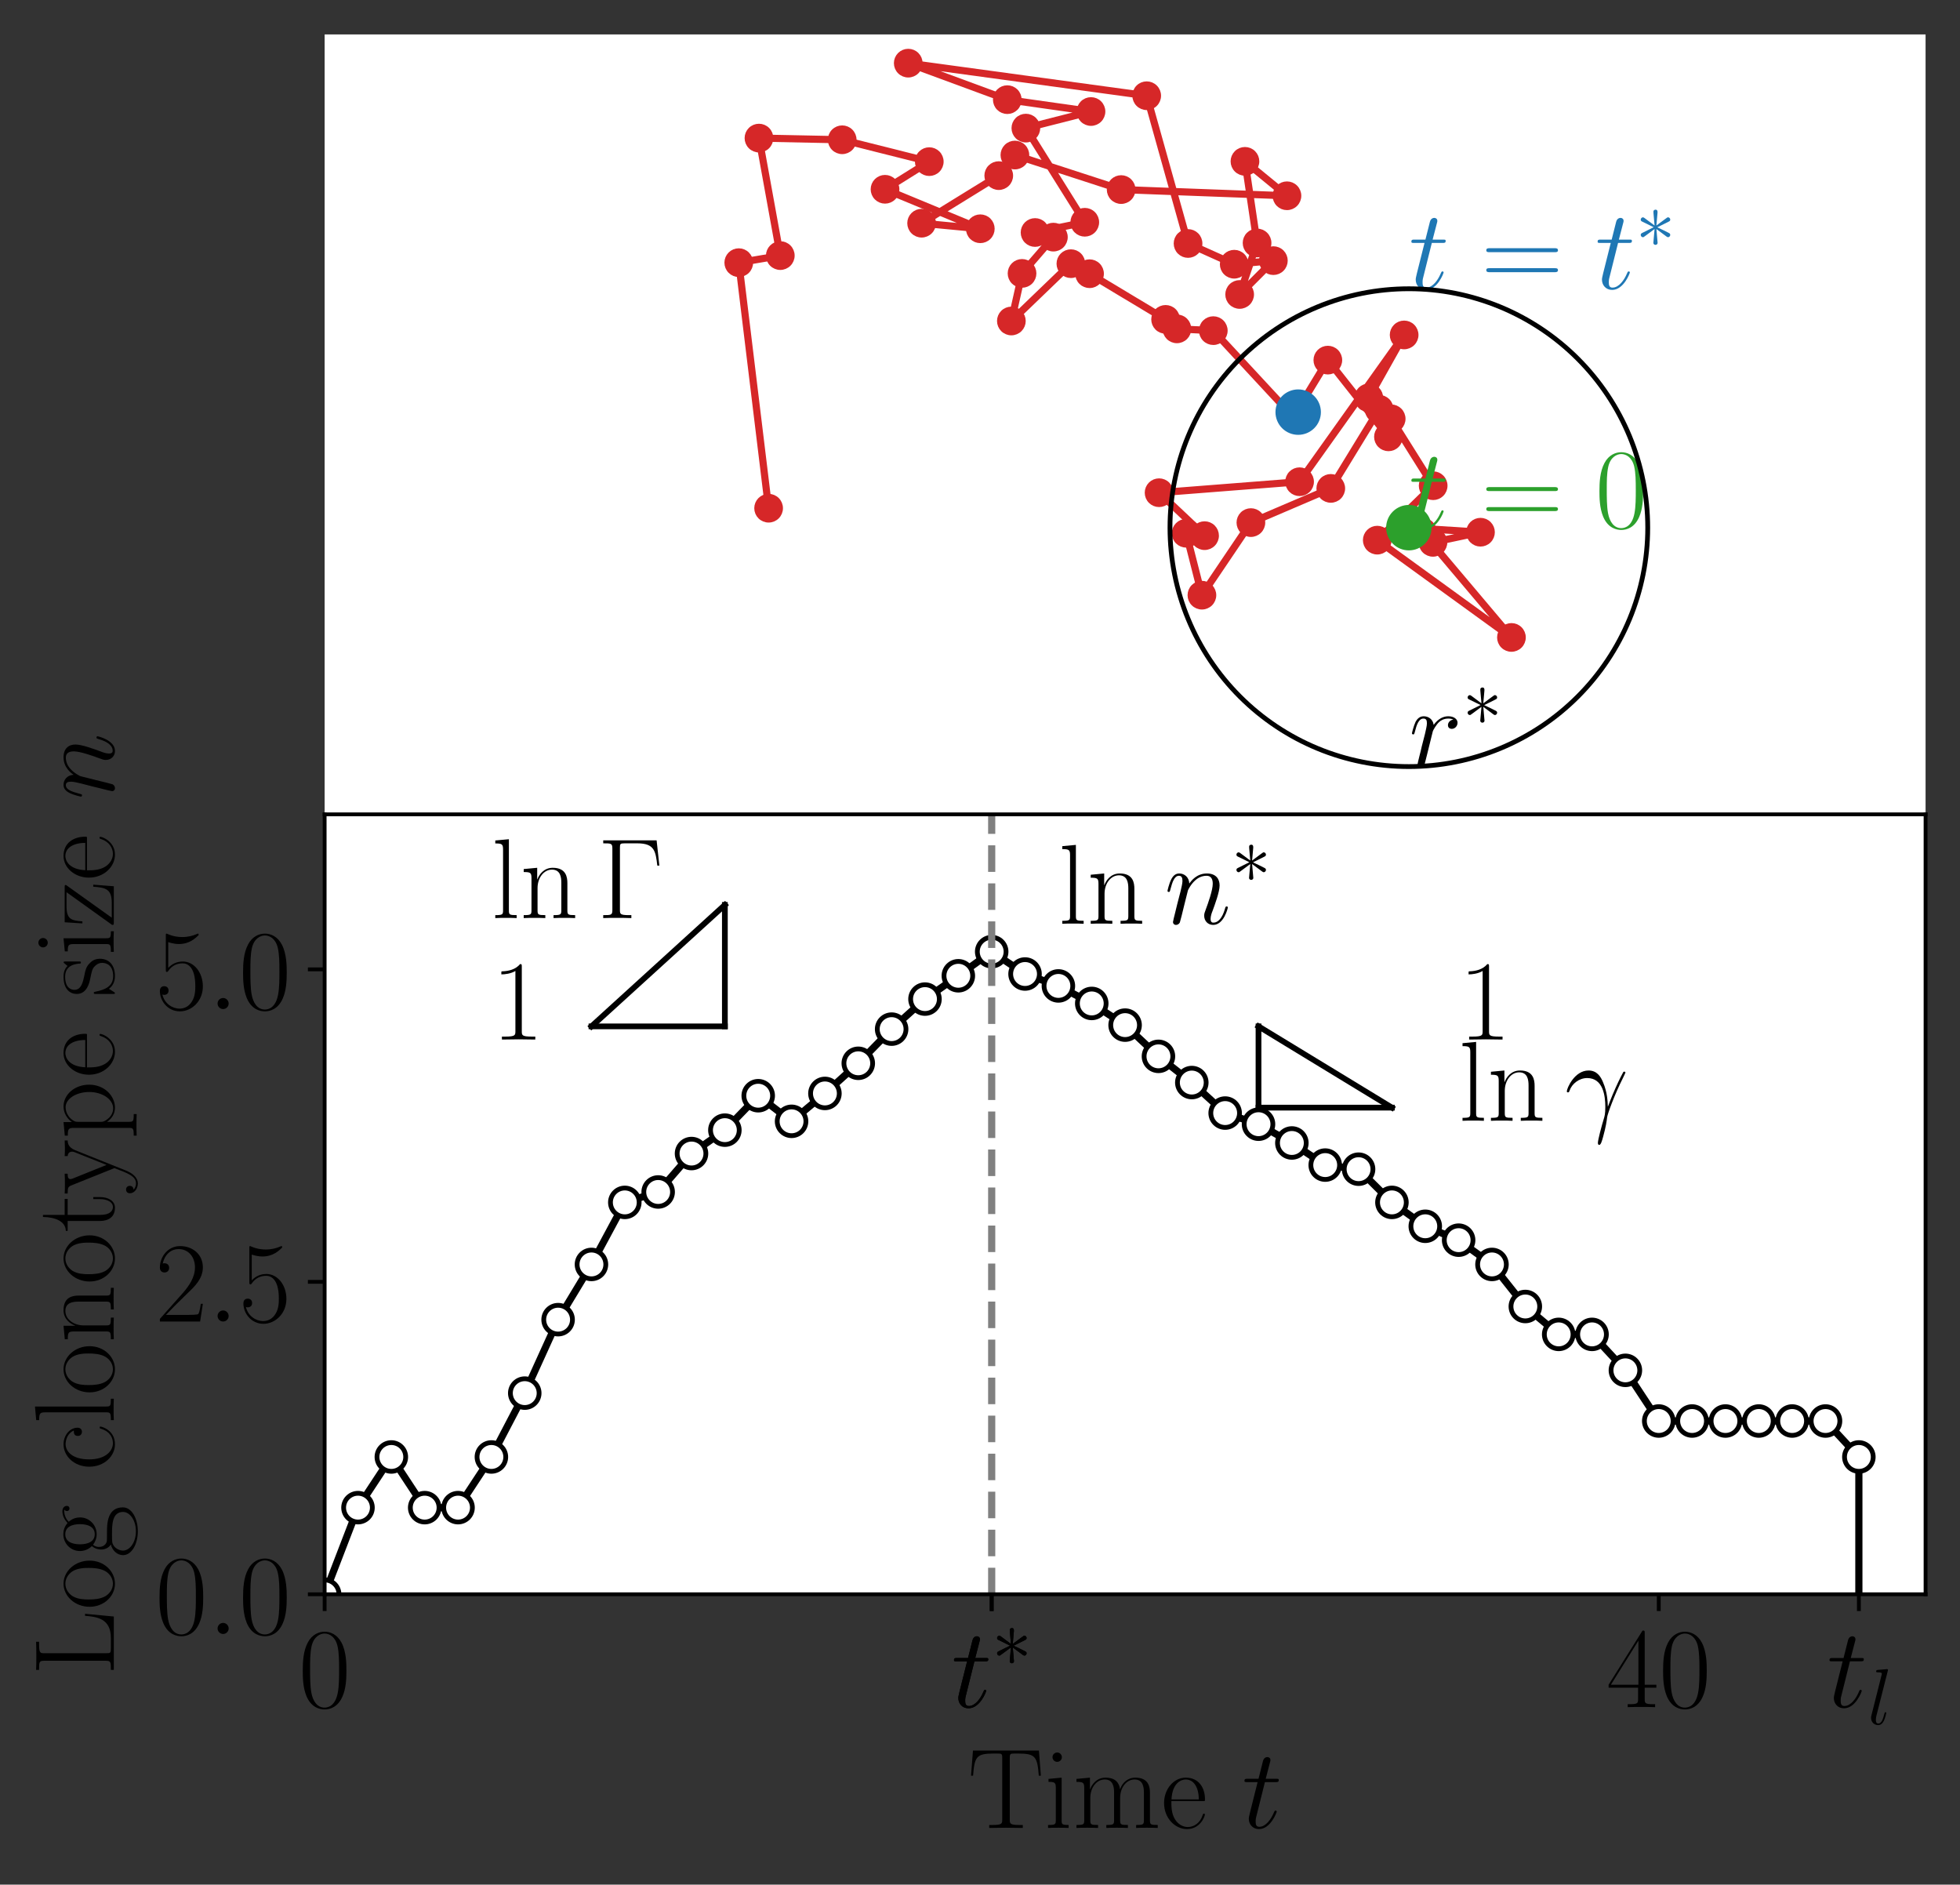 <?xml version="1.0" encoding="utf-8" standalone="no"?>
<!DOCTYPE svg PUBLIC "-//W3C//DTD SVG 1.1//EN"
  "http://www.w3.org/Graphics/SVG/1.1/DTD/svg11.dtd">
<!-- Created with matplotlib (https://matplotlib.org/) -->
<svg height="394.07pt" version="1.1" viewBox="0 0 409.89 394.07" width="409.89pt" xmlns="http://www.w3.org/2000/svg" xmlns:xlink="http://www.w3.org/1999/xlink">
 <rect x="0" y="0" width="409.89" height="394.07" fill="#333333" stroke="none"/>
 <defs>
  <style type="text/css">*{stroke-linecap:butt;stroke-linejoin:round;}</style>
 </defs>
 <g id="figure_1">
  <g id="patch_1">
   <path d="M 0 394.07 
L 409.89 394.07 
L 409.89 0 
L 0 0 
z
" style="fill:none;"/>
  </g>
  <g id="axes_1">
   <g id="patch_2">
    <path d="M 67.89 170.28 
L 402.69 170.28 
L 402.69 7.2 
L 67.89 7.2 
z
" style="fill:#ffffff;"/>
   </g>
   <g id="matplotlib.axis_1"/>
   <g id="matplotlib.axis_2"/>
   <g id="line2d_1">
    <path clip-path="url(#p99fae2a474)" d="M 294.631 110.334 
L 309.611 111.285 
L 299.67 113.402 
L 297.493 111.269 
L 316.083 133.286 
L 288.023 112.943 
L 299.713 101.561 
L 290.933 87.569 
L 288.414 85.581 
L 278.301 102.121 
L 261.596 109.273 
L 251.353 124.45 
L 248.059 111.504 
L 251.91 112.004 
L 242.396 103.025 
L 271.777 100.729 
L 293.643 70.033 
L 286.258 83.19 
L 290.364 91.342 
L 277.688 75.3 
L 270.473 87.19 
L 253.733 69.135 
L 246.128 68.763 
L 243.759 66.782 
L 227.853 57.232 
L 223.952 55.134 
L 211.505 67.117 
L 213.737 57.166 
L 220.291 49.581 
L 216.459 48.616 
L 226.857 46.473 
L 214.537 26.787 
L 228.156 23.319 
L 210.654 20.837 
L 189.939 13.204 
L 239.807 20.015 
L 248.453 50.912 
L 258.108 55.247 
L 266.297 54.498 
L 259.244 61.57 
L 262.887 50.801 
L 260.355 33.738 
L 269.136 40.935 
L 234.464 39.638 
L 212.242 32.418 
L 208.864 36.72 
L 192.736 46.667 
L 205.009 47.834 
L 185.083 39.578 
L 194.336 33.798 
L 176.126 29.224 
L 158.72 28.875 
L 163.182 53.443 
L 154.497 54.922 
L 160.738 106.264 
" style="fill:none;stroke:#d62728;stroke-linecap:square;stroke-width:1.5;"/>
    <defs>
     <path d="M 0 2.5 
C 0.663 2.5 1.299 2.237 1.768 1.768 
C 2.237 1.299 2.5 0.663 2.5 0 
C 2.5 -0.663 2.237 -1.299 1.768 -1.768 
C 1.299 -2.237 0.663 -2.5 0 -2.5 
C -0.663 -2.5 -1.299 -2.237 -1.768 -1.768 
C -2.237 -1.299 -2.5 -0.663 -2.5 0 
C -2.5 0.663 -2.237 1.299 -1.768 1.768 
C -1.299 2.237 -0.663 2.5 0 2.5 
z
" id="m92f3bf4374" style="stroke:#d62728;"/>
    </defs>
    <g clip-path="url(#p99fae2a474)">
     <use style="fill:#d62728;stroke:#d62728;" x="294.631" xlink:href="#m92f3bf4374" y="110.334"/>
     <use style="fill:#d62728;stroke:#d62728;" x="309.611" xlink:href="#m92f3bf4374" y="111.285"/>
     <use style="fill:#d62728;stroke:#d62728;" x="299.67" xlink:href="#m92f3bf4374" y="113.402"/>
     <use style="fill:#d62728;stroke:#d62728;" x="297.493" xlink:href="#m92f3bf4374" y="111.269"/>
     <use style="fill:#d62728;stroke:#d62728;" x="316.083" xlink:href="#m92f3bf4374" y="133.286"/>
     <use style="fill:#d62728;stroke:#d62728;" x="288.023" xlink:href="#m92f3bf4374" y="112.943"/>
     <use style="fill:#d62728;stroke:#d62728;" x="299.713" xlink:href="#m92f3bf4374" y="101.561"/>
     <use style="fill:#d62728;stroke:#d62728;" x="290.933" xlink:href="#m92f3bf4374" y="87.569"/>
     <use style="fill:#d62728;stroke:#d62728;" x="288.414" xlink:href="#m92f3bf4374" y="85.581"/>
     <use style="fill:#d62728;stroke:#d62728;" x="278.301" xlink:href="#m92f3bf4374" y="102.121"/>
     <use style="fill:#d62728;stroke:#d62728;" x="261.596" xlink:href="#m92f3bf4374" y="109.273"/>
     <use style="fill:#d62728;stroke:#d62728;" x="251.353" xlink:href="#m92f3bf4374" y="124.45"/>
     <use style="fill:#d62728;stroke:#d62728;" x="248.059" xlink:href="#m92f3bf4374" y="111.504"/>
     <use style="fill:#d62728;stroke:#d62728;" x="251.91" xlink:href="#m92f3bf4374" y="112.004"/>
     <use style="fill:#d62728;stroke:#d62728;" x="242.396" xlink:href="#m92f3bf4374" y="103.025"/>
     <use style="fill:#d62728;stroke:#d62728;" x="271.777" xlink:href="#m92f3bf4374" y="100.729"/>
     <use style="fill:#d62728;stroke:#d62728;" x="293.643" xlink:href="#m92f3bf4374" y="70.033"/>
     <use style="fill:#d62728;stroke:#d62728;" x="286.258" xlink:href="#m92f3bf4374" y="83.19"/>
     <use style="fill:#d62728;stroke:#d62728;" x="290.364" xlink:href="#m92f3bf4374" y="91.342"/>
     <use style="fill:#d62728;stroke:#d62728;" x="277.688" xlink:href="#m92f3bf4374" y="75.3"/>
     <use style="fill:#d62728;stroke:#d62728;" x="270.473" xlink:href="#m92f3bf4374" y="87.19"/>
     <use style="fill:#d62728;stroke:#d62728;" x="253.733" xlink:href="#m92f3bf4374" y="69.135"/>
     <use style="fill:#d62728;stroke:#d62728;" x="246.128" xlink:href="#m92f3bf4374" y="68.763"/>
     <use style="fill:#d62728;stroke:#d62728;" x="243.759" xlink:href="#m92f3bf4374" y="66.782"/>
     <use style="fill:#d62728;stroke:#d62728;" x="227.853" xlink:href="#m92f3bf4374" y="57.232"/>
     <use style="fill:#d62728;stroke:#d62728;" x="223.952" xlink:href="#m92f3bf4374" y="55.134"/>
     <use style="fill:#d62728;stroke:#d62728;" x="211.505" xlink:href="#m92f3bf4374" y="67.117"/>
     <use style="fill:#d62728;stroke:#d62728;" x="213.737" xlink:href="#m92f3bf4374" y="57.166"/>
     <use style="fill:#d62728;stroke:#d62728;" x="220.291" xlink:href="#m92f3bf4374" y="49.581"/>
     <use style="fill:#d62728;stroke:#d62728;" x="216.459" xlink:href="#m92f3bf4374" y="48.616"/>
     <use style="fill:#d62728;stroke:#d62728;" x="226.857" xlink:href="#m92f3bf4374" y="46.473"/>
     <use style="fill:#d62728;stroke:#d62728;" x="214.537" xlink:href="#m92f3bf4374" y="26.787"/>
     <use style="fill:#d62728;stroke:#d62728;" x="228.156" xlink:href="#m92f3bf4374" y="23.319"/>
     <use style="fill:#d62728;stroke:#d62728;" x="210.654" xlink:href="#m92f3bf4374" y="20.837"/>
     <use style="fill:#d62728;stroke:#d62728;" x="189.939" xlink:href="#m92f3bf4374" y="13.204"/>
     <use style="fill:#d62728;stroke:#d62728;" x="239.807" xlink:href="#m92f3bf4374" y="20.015"/>
     <use style="fill:#d62728;stroke:#d62728;" x="248.453" xlink:href="#m92f3bf4374" y="50.912"/>
     <use style="fill:#d62728;stroke:#d62728;" x="258.108" xlink:href="#m92f3bf4374" y="55.247"/>
     <use style="fill:#d62728;stroke:#d62728;" x="266.297" xlink:href="#m92f3bf4374" y="54.498"/>
     <use style="fill:#d62728;stroke:#d62728;" x="259.244" xlink:href="#m92f3bf4374" y="61.57"/>
     <use style="fill:#d62728;stroke:#d62728;" x="262.887" xlink:href="#m92f3bf4374" y="50.801"/>
     <use style="fill:#d62728;stroke:#d62728;" x="260.355" xlink:href="#m92f3bf4374" y="33.738"/>
     <use style="fill:#d62728;stroke:#d62728;" x="269.136" xlink:href="#m92f3bf4374" y="40.935"/>
     <use style="fill:#d62728;stroke:#d62728;" x="234.464" xlink:href="#m92f3bf4374" y="39.638"/>
     <use style="fill:#d62728;stroke:#d62728;" x="212.242" xlink:href="#m92f3bf4374" y="32.418"/>
     <use style="fill:#d62728;stroke:#d62728;" x="208.864" xlink:href="#m92f3bf4374" y="36.72"/>
     <use style="fill:#d62728;stroke:#d62728;" x="192.736" xlink:href="#m92f3bf4374" y="46.667"/>
     <use style="fill:#d62728;stroke:#d62728;" x="205.009" xlink:href="#m92f3bf4374" y="47.834"/>
     <use style="fill:#d62728;stroke:#d62728;" x="185.083" xlink:href="#m92f3bf4374" y="39.578"/>
     <use style="fill:#d62728;stroke:#d62728;" x="194.336" xlink:href="#m92f3bf4374" y="33.798"/>
     <use style="fill:#d62728;stroke:#d62728;" x="176.126" xlink:href="#m92f3bf4374" y="29.224"/>
     <use style="fill:#d62728;stroke:#d62728;" x="158.72" xlink:href="#m92f3bf4374" y="28.875"/>
     <use style="fill:#d62728;stroke:#d62728;" x="163.182" xlink:href="#m92f3bf4374" y="53.443"/>
     <use style="fill:#d62728;stroke:#d62728;" x="154.497" xlink:href="#m92f3bf4374" y="54.922"/>
     <use style="fill:#d62728;stroke:#d62728;" x="160.738" xlink:href="#m92f3bf4374" y="106.264"/>
    </g>
   </g>
   <g id="line2d_2">
    <path clip-path="url(#p99fae2a474)" d="M 294.631 110.334 
" style="fill:none;stroke:#2ca02c;stroke-linecap:square;stroke-width:1.5;"/>
    <defs>
     <path d="M 0 4.25 
C 1.127 4.25 2.208 3.802 3.005 3.005 
C 3.802 2.208 4.25 1.127 4.25 0 
C 4.25 -1.127 3.802 -2.208 3.005 -3.005 
C 2.208 -3.802 1.127 -4.25 0 -4.25 
C -1.127 -4.25 -2.208 -3.802 -3.005 -3.005 
C -3.802 -2.208 -4.25 -1.127 -4.25 0 
C -4.25 1.127 -3.802 2.208 -3.005 3.005 
C -2.208 3.802 -1.127 4.25 0 4.25 
z
" id="m6a0e4f8e57" style="stroke:#2ca02c;"/>
    </defs>
    <g clip-path="url(#p99fae2a474)">
     <use style="fill:#2ca02c;stroke:#2ca02c;" x="294.631" xlink:href="#m6a0e4f8e57" y="110.334"/>
    </g>
   </g>
   <g id="line2d_3">
    <path clip-path="url(#p99fae2a474)" d="M 271.487 86.175 
" style="fill:none;stroke:#1f77b4;stroke-linecap:square;stroke-width:1.5;"/>
    <defs>
     <path d="M 0 4.25 
C 1.127 4.25 2.208 3.802 3.005 3.005 
C 3.802 2.208 4.25 1.127 4.25 0 
C 4.25 -1.127 3.802 -2.208 3.005 -3.005 
C 2.208 -3.802 1.127 -4.25 0 -4.25 
C -1.127 -4.25 -2.208 -3.802 -3.005 -3.005 
C -3.802 -2.208 -4.25 -1.127 -4.25 0 
C -4.25 1.127 -3.802 2.208 -3.005 3.005 
C -2.208 3.802 -1.127 4.25 0 4.25 
z
" id="mfb265abb0f" style="stroke:#1f77b4;"/>
    </defs>
    <g clip-path="url(#p99fae2a474)">
     <use style="fill:#1f77b4;stroke:#1f77b4;" x="271.487" xlink:href="#mfb265abb0f" y="86.175"/>
    </g>
   </g>
   <g id="text_1">
    <!-- $t = 0$ -->
    <g style="fill:#2ca02c;" transform="translate(294.631 110.334)scale(0.24 -0.24)">
     <defs>
      <path d="M 20.094 40.094 
L 29.297 40.094 
C 31.203 40.094 32.203 40.094 32.203 41.891 
C 32.203 43 31.594 43 29.594 43 
L 20.797 43 
L 24.5 57.25 
C 24.906 58.625 24.906 58.812 24.906 59.5 
C 24.906 61.094 23.594 62 22.297 62 
C 21.5 62 19.203 61.688 18.406 58.531 
L 14.5 43 
L 5.094 43 
C 3.094 43 2.203 43 2.203 41.094 
C 2.203 40.094 2.906 40.094 4.797 40.094 
L 13.703 40.094 
L 7.094 13.766 
C 6.297 10.266 6 9.266 6 7.969 
C 6 3.281 9.297 -1 14.906 -1 
C 25 -1 30.406 13.562 30.406 14.266 
C 30.406 14.859 30 15.156 29.406 15.156 
C 29.203 15.156 28.797 15.156 28.594 14.75 
C 28.5 14.656 28.406 14.562 27.703 12.969 
C 25.594 7.969 21 1 15.203 1 
C 12.203 1 12 3.484 12 5.688 
C 12 5.781 12 7.672 12.297 8.875 
z
" id="CMMI12-116"/>
      <path d="M 64.297 32 
C 65.797 32 67.297 32 67.297 33.688 
C 67.297 35.5 65.594 35.5 63.906 35.5 
L 8 35.5 
C 6.297 35.5 4.594 35.5 4.594 33.688 
C 4.594 32 6.094 32 7.594 32 
z
M 63.906 14.484 
C 65.594 14.484 67.297 14.484 67.297 16.297 
C 67.297 18 65.797 18 64.297 18 
L 7.594 18 
C 6.094 18 4.594 18 4.594 16.297 
C 4.594 14.484 6.297 14.484 8 14.484 
z
" id="CMR17-61"/>
      <path d="M 42 31.844 
C 42 37.969 41.906 48.422 37.703 56.453 
C 34 63.484 28.094 66 22.906 66 
C 18.094 66 12 63.781 8.203 56.562 
C 4.203 49.016 3.797 39.672 3.797 31.844 
C 3.797 26.109 3.906 17.375 7 9.734 
C 11.297 -0.609 19 -2 22.906 -2 
C 27.5 -2 34.5 -0.109 38.594 9.438 
C 41.594 16.375 42 24.5 42 31.844 
z
M 22.906 -0.406 
C 16.5 -0.406 12.703 5.125 11.297 12.75 
C 10.203 18.688 10.203 27.328 10.203 32.953 
C 10.203 40.688 10.203 47.109 11.5 53.234 
C 13.406 61.781 19 64.391 22.906 64.391 
C 27 64.391 32.297 61.672 34.203 53.438 
C 35.5 47.719 35.594 40.984 35.594 32.953 
C 35.594 26.422 35.594 18.375 34.406 12.453 
C 32.297 1.5 26.406 -0.406 22.906 -0.406 
z
" id="CMR17-48"/>
     </defs>
     <use transform="scale(0.996)" xlink:href="#CMMI12-116"/>
     <use transform="translate(62.9 0)scale(0.996)" xlink:href="#CMR17-61"/>
     <use transform="translate(162.289 0)scale(0.996)" xlink:href="#CMR17-48"/>
    </g>
   </g>
   <g id="text_2">
    <!-- $t = t^*$ -->
    <g style="fill:#1f77b4;" transform="translate(294.631 60.379)scale(0.24 -0.24)">
     <defs>
      <path d="M 27.5 43.156 
C 27.594 44.578 27.594 47 25 47 
C 23.406 47 22.094 45.688 22.406 44.375 
L 22.406 43.047 
L 23.797 27.188 
L 11 36.703 
C 10.094 37.219 9.906 37.422 9.203 37.422 
C 7.797 37.422 6.5 35.984 6.5 34.562 
C 6.5 32.922 7.5 32.516 8.5 32 
L 22.703 25.047 
L 8.906 18.188 
C 7.297 17.375 6.5 16.953 6.5 15.422 
C 6.5 13.891 7.797 12.562 9.203 12.562 
C 9.906 12.562 10.094 12.562 12.594 14.5 
L 23.797 22.797 
L 22.297 5.609 
C 22.297 3.5 24.094 3 24.906 3 
C 26.094 3 27.594 3.688 27.594 5.609 
L 26.094 22.797 
L 38.906 13.281 
C 39.797 12.766 40 12.562 40.703 12.562 
C 42.094 12.562 43.406 14 43.406 15.422 
C 43.406 16.953 42.5 17.469 41.297 18.078 
C 35.297 21.156 35.094 21.156 27.203 24.938 
L 41 31.797 
C 42.594 32.609 43.406 33.016 43.406 34.562 
C 43.406 36.094 42.094 37.422 40.703 37.422 
C 40 37.422 39.797 37.422 37.297 35.484 
L 26.094 27.188 
z
" id="CMSY10-3"/>
     </defs>
     <use transform="scale(0.996)" xlink:href="#CMMI12-116"/>
     <use transform="translate(62.9 0)scale(0.996)" xlink:href="#CMR17-61"/>
     <use transform="translate(162.289 0)scale(0.996)" xlink:href="#CMMI12-116"/>
     <use transform="translate(197.515 36.154)scale(0.697)" xlink:href="#CMSY10-3"/>
    </g>
   </g>
   <g id="text_3">
    <!-- $r^*$ -->
    <g transform="translate(294.631 160.289)scale(0.24 -0.24)">
     <defs>
      <path d="M 38.906 41.141 
C 35.797 40.594 34.203 38.391 34.203 36.188 
C 34.203 33.797 36.094 32.984 37.5 32.984 
C 40.297 32.984 42.594 35.391 42.594 38.391 
C 42.594 41.422 39.5 44 34.5 44 
C 30.5 44 25.906 42.188 21.703 36.484 
C 21 41.562 17 44 13 44 
C 9.094 44 7.094 41.281 5.906 39.188 
C 4.203 35.594 2.703 29.562 2.703 29.062 
C 2.703 28.656 3.094 28.141 3.797 28.141 
C 4.594 28.141 4.703 28.25 5.297 30.578 
C 6.797 36.594 8.703 41.984 12.703 41.984 
C 15.094 41.984 15.797 40.688 15.797 37.797 
C 15.797 35.594 14.797 31.688 14.094 28.547 
L 11.297 17.656 
C 10.906 15.734 9.797 11.188 9.297 9.375 
C 8.594 6.75 7.5 2 7.5 1.5 
C 7.5 0.094 8.594 -1 10.094 -1 
C 11.203 -1 13.094 -0.312 13.703 1.703 
C 14 2.5 17.703 17.75 18.297 20.078 
C 18.797 22.297 19.406 24.406 19.906 26.641 
C 20.297 28.047 20.703 29.656 21 30.969 
C 21.297 31.875 24 36.797 26.5 38.984 
C 27.703 40.094 30.297 41.984 34.406 41.984 
C 36 41.984 37.594 41.781 38.906 41.141 
z
" id="CMMI12-114"/>
     </defs>
     <use transform="scale(0.996)" xlink:href="#CMMI12-114"/>
     <use transform="translate(46.671 36.154)scale(0.697)" xlink:href="#CMSY10-3"/>
    </g>
   </g>
   <g id="patch_3">
    <path clip-path="url(#p99fae2a474)" d="M 294.631 160.289 
C 307.879 160.289 320.587 155.025 329.955 145.658 
C 339.323 136.29 344.586 123.582 344.586 110.334 
C 344.586 97.086 339.323 84.378 329.955 75.01 
C 320.587 65.643 307.879 60.379 294.631 60.379 
C 281.383 60.379 268.676 65.643 259.308 75.01 
C 249.94 84.378 244.676 97.086 244.676 110.334 
C 244.676 123.582 249.94 136.29 259.308 145.658 
C 268.676 155.025 281.383 160.289 294.631 160.289 
z
" style="fill:none;stroke:#000000;stroke-linejoin:miter;"/>
   </g>
  </g>
  <g id="axes_2">
   <g id="patch_4">
    <path d="M 67.89 333.36 
L 402.69 333.36 
L 402.69 170.28 
L 67.89 170.28 
z
" style="fill:#ffffff;"/>
   </g>
   <g id="matplotlib.axis_3">
    <g id="xtick_1">
     <g id="line2d_4">
      <defs>
       <path d="M 0 0 
L 0 3.5 
" id="mcf8103a538" style="stroke:#000000;stroke-width:0.8;"/>
      </defs>
      <g>
       <use style="stroke:#000000;stroke-width:0.8;" x="67.89" xlink:href="#mcf8103a538" y="333.36"/>
      </g>
     </g>
     <g id="text_4">
      <!-- $\mathdefault{0}$ -->
      <g transform="translate(62.407 356.964)scale(0.24 -0.24)">
       <use transform="scale(0.996)" xlink:href="#CMR17-48"/>
      </g>
     </g>
    </g>
    <g id="xtick_2">
     <g id="line2d_5">
      <g>
       <use style="stroke:#000000;stroke-width:0.8;" x="207.39" xlink:href="#mcf8103a538" y="333.36"/>
      </g>
     </g>
     <g id="text_5">
      <!-- $t^{*}$ -->
      <g transform="translate(198.978 356.964)scale(0.24 -0.24)">
       <use transform="scale(0.996)" xlink:href="#CMMI12-116"/>
       <use transform="translate(35.226 36.154)scale(0.697)" xlink:href="#CMSY10-3"/>
      </g>
     </g>
    </g>
    <g id="xtick_3">
     <g id="line2d_6">
      <g>
       <use style="stroke:#000000;stroke-width:0.8;" x="346.89" xlink:href="#mcf8103a538" y="333.36"/>
      </g>
     </g>
     <g id="text_6">
      <!-- $\mathdefault{40}$ -->
      <g transform="translate(335.924 356.964)scale(0.24 -0.24)">
       <defs>
        <path d="M 33.594 64.797 
C 33.594 66.891 33.5 67 31.703 67 
L 2 19.594 
L 2 17 
L 27.797 17 
L 27.797 7.188 
C 27.797 3.594 27.594 2.594 20.594 2.594 
L 18.703 2.594 
L 18.703 0 
C 21.906 0.188 27.297 0.188 30.703 0.188 
C 34.094 0.188 39.5 0.188 42.703 0 
L 42.703 2.594 
L 40.797 2.594 
C 33.797 2.594 33.594 3.594 33.594 7.188 
L 33.594 17 
L 43.797 17 
L 43.797 19.594 
L 33.594 19.594 
z
M 28.094 58.172 
L 28.094 19.594 
L 4 19.594 
z
" id="CMR17-52"/>
       </defs>
       <use transform="scale(0.996)" xlink:href="#CMR17-52"/>
       <use transform="translate(45.69 0)scale(0.996)" xlink:href="#CMR17-48"/>
      </g>
     </g>
    </g>
    <g id="xtick_4">
     <g id="line2d_7">
      <g>
       <use style="stroke:#000000;stroke-width:0.8;" x="207.39" xlink:href="#mcf8103a538" y="333.36"/>
      </g>
     </g>
     <g id="text_7">
      <!-- $t^{*}$ -->
      <g transform="translate(198.978 356.964)scale(0.24 -0.24)">
       <use transform="scale(0.996)" xlink:href="#CMMI12-116"/>
       <use transform="translate(35.226 36.154)scale(0.697)" xlink:href="#CMSY10-3"/>
      </g>
     </g>
    </g>
    <g id="xtick_5">
     <g id="line2d_8">
      <g>
       <use style="stroke:#000000;stroke-width:0.8;" x="388.74" xlink:href="#mcf8103a538" y="333.36"/>
      </g>
     </g>
     <g id="text_8">
      <!-- $t_l$ -->
      <g transform="translate(382.072 356.964)scale(0.24 -0.24)">
       <defs>
        <path d="M 25.406 66.484 
C 25.5 66.891 25.703 67.484 25.703 67.984 
C 25.703 69 24.703 69 24.5 69 
C 24.406 69 20.797 68.688 19 68.484 
C 17.297 68.391 15.797 68.188 14 68.094 
C 11.594 67.891 10.906 67.797 10.906 65.984 
C 10.906 64.984 11.906 64.984 12.906 64.984 
C 18 64.984 18 64.094 18 63.109 
C 18 62.703 18 62.516 17.5 60.719 
L 5.094 11.422 
C 4.797 10.328 4.594 9.531 4.594 7.953 
C 4.594 2.984 8.297 -1 13.406 -1 
C 16.703 -1 18.906 1.188 20.5 4.266 
C 22.203 7.547 23.594 13.812 23.594 14.203 
C 23.594 14.703 23.203 15.109 22.594 15.109 
C 21.703 15.109 21.594 14.609 21.203 13.109 
C 19.406 6.266 17.594 1 13.594 1 
C 10.594 1 10.594 4.172 10.594 5.562 
C 10.594 5.969 10.594 8.047 11.297 10.828 
z
" id="CMMI12-108"/>
       </defs>
       <use transform="scale(0.996)" xlink:href="#CMMI12-116"/>
       <use transform="translate(35.226 -14.944)scale(0.697)" xlink:href="#CMMI12-108"/>
      </g>
     </g>
    </g>
    <g id="text_9">
     <!-- Time $t$ -->
     <g transform="translate(202.399 382.22)scale(0.24 -0.24)">
      <defs>
       <path d="M 62.203 67.688 
L 4.5 67.688 
L 2.797 45.688 
L 4.594 45.688 
C 5.906 62.203 7.297 65.094 22.703 65.094 
C 24.5 65.094 27.406 65.094 28.203 64.984 
C 30.094 64.688 30.094 63.5 30.094 61.203 
L 30.094 7.266 
C 30.094 3.688 29.797 2.594 21.5 2.594 
L 18.703 2.594 
L 18.703 0 
C 23.5 0.094 28.5 0.188 33.406 0.188 
C 38.297 0.188 43.297 0.094 48.094 0 
L 48.094 2.594 
L 45.297 2.594 
C 37 2.594 36.703 3.688 36.703 7.266 
L 36.703 61.203 
C 36.703 63.391 36.703 64.594 38.5 64.984 
C 39.297 65.094 42.203 65.094 44 65.094 
C 59.297 65.094 60.797 62.203 62.094 45.688 
L 63.906 45.688 
z
" id="CMR17-84"/>
       <path d="M 15.5 61.891 
C 15.5 64.094 13.703 66 11.406 66 
C 9.203 66 7.297 64.188 7.297 61.891 
C 7.297 59.688 9.094 57.797 11.406 57.797 
C 13.594 57.797 15.5 59.594 15.5 61.891 
z
M 3.797 42.891 
L 3.797 40.297 
C 9.406 40.297 10.203 39.688 10.203 34.859 
L 10.203 6.922 
C 10.203 3.094 9.797 2.594 3.406 2.594 
L 3.406 0 
C 5.797 0.188 10.094 0.188 12.594 0.188 
C 15 0.188 19.094 0.188 21.406 0 
L 21.406 2.594 
C 15.5 2.594 15.297 3.203 15.297 6.812 
L 15.297 44 
z
" id="CMR17-105"/>
       <path d="M 67.594 30.531 
C 67.594 35.562 66.703 44 54.797 44 
C 48 44 43.297 39.375 41.5 33.953 
L 41.406 33.953 
C 40.203 42.188 34.297 44 28.703 44 
C 20.797 44 16.703 37.875 15.203 33.844 
L 15.094 33.844 
L 15.094 44 
L 3.297 42.891 
L 3.297 40.281 
C 9.203 40.281 10.094 39.688 10.094 34.859 
L 10.094 6.922 
C 10.094 3.094 9.703 2.594 3.297 2.594 
L 3.297 0 
C 5.703 0.188 10.094 0.188 12.703 0.188 
C 15.297 0.188 19.797 0.188 22.203 0 
L 22.203 2.594 
C 15.797 2.594 15.406 3 15.406 6.922 
L 15.406 26.219 
C 15.406 35.453 21 42.391 28 42.391 
C 35.406 42.391 36.203 35.766 36.203 30.938 
L 36.203 6.922 
C 36.203 3.094 35.797 2.594 29.406 2.594 
L 29.406 0 
C 31.797 0.188 36.203 0.188 38.797 0.188 
C 41.406 0.188 45.906 0.188 48.297 0 
L 48.297 2.594 
C 41.906 2.594 41.5 3 41.5 6.922 
L 41.5 26.219 
C 41.5 35.453 47.094 42.391 54.094 42.391 
C 61.5 42.391 62.297 35.766 62.297 30.938 
L 62.297 6.922 
C 62.297 3.094 61.906 2.594 55.5 2.594 
L 55.5 0 
C 57.906 0.188 62.297 0.188 64.906 0.188 
C 67.5 0.188 72 0.188 74.406 0 
L 74.406 2.594 
C 68 2.594 67.594 3 67.594 6.922 
z
" id="CMR17-109"/>
       <path d="M 38.094 23.484 
C 38.5 23.891 38.5 24.094 38.5 25.094 
C 38.5 35.172 33.094 44 21.703 44 
C 11.094 44 2.703 33.984 2.703 21.781 
C 2.703 8.656 12.203 -1 22.797 -1 
C 34 -1 38.406 9.672 38.406 11.797 
C 38.406 12.5 37.797 12.5 37.594 12.5 
C 36.906 12.5 36.797 12.297 36.406 11.078 
C 34.203 4.219 28.703 0.797 23.5 0.797 
C 19.203 0.797 14.906 3.219 12.203 7.656 
C 9.094 12.797 9.094 18.75 9.094 23.484 
z
M 9.203 25 
C 9.906 39.234 17.594 42.391 21.594 42.391 
C 28.406 42.391 33 36.062 33.094 25 
z
" id="CMR17-101"/>
      </defs>
      <use transform="scale(0.996)" xlink:href="#CMR17-84"/>
      <use transform="translate(66.51 0)scale(0.996)" xlink:href="#CMR17-105"/>
      <use transform="translate(91.381 0)scale(0.996)" xlink:href="#CMR17-109"/>
      <use transform="translate(168.301 0)scale(0.996)" xlink:href="#CMR17-101"/>
      <use transform="translate(238.862 0)scale(0.996)" xlink:href="#CMMI12-116"/>
     </g>
    </g>
   </g>
   <g id="matplotlib.axis_4">
    <g id="ytick_1">
     <g id="line2d_9">
      <defs>
       <path d="M 0 0 
L -3.5 0 
" id="m59e8e67a91" style="stroke:#000000;stroke-width:0.8;"/>
      </defs>
      <g>
       <use style="stroke:#000000;stroke-width:0.8;" x="67.89" xlink:href="#m59e8e67a91" y="333.36"/>
      </g>
     </g>
     <g id="text_10">
      <!-- $\mathdefault{0.0}$ -->
      <g transform="translate(32.455 341.662)scale(0.24 -0.24)">
       <defs>
        <path d="M 18.406 4.797 
C 18.406 7.688 16 9.688 13.594 9.688 
C 10.703 9.688 8.703 7.297 8.703 4.891 
C 8.703 2 11.094 0 13.5 0 
C 16.406 0 18.406 2.391 18.406 4.797 
z
" id="CMMI12-58"/>
       </defs>
       <use transform="scale(0.996)" xlink:href="#CMR17-48"/>
       <use transform="translate(45.69 0)scale(0.996)" xlink:href="#CMMI12-58"/>
       <use transform="translate(72.788 0)scale(0.996)" xlink:href="#CMR17-48"/>
      </g>
     </g>
    </g>
    <g id="ytick_2">
     <g id="line2d_10">
      <g>
       <use style="stroke:#000000;stroke-width:0.8;" x="67.89" xlink:href="#m59e8e67a91" y="268.026"/>
      </g>
     </g>
     <g id="text_11">
      <!-- $\mathdefault{2.5}$ -->
      <g transform="translate(32.455 276.329)scale(0.24 -0.24)">
       <defs>
        <path d="M 41.703 15.469 
L 39.906 15.469 
C 38.906 8.391 38.094 7.188 37.703 6.594 
C 37.203 5.797 30 5.797 28.594 5.797 
L 9.406 5.797 
C 13 9.688 20 16.766 28.5 24.938 
C 34.594 30.719 41.703 37.5 41.703 47.391 
C 41.703 59.188 32.297 66 21.797 66 
C 10.797 66 4.094 56.297 4.094 47.297 
C 4.094 43.391 7 42.891 8.203 42.891 
C 9.203 42.891 12.203 43.484 12.203 46.984 
C 12.203 50.094 9.594 51 8.203 51 
C 7.594 51 7 50.891 6.594 50.688 
C 8.5 59.188 14.297 63.391 20.406 63.391 
C 29.094 63.391 34.797 56.5 34.797 47.391 
C 34.797 38.703 29.703 31.219 24 24.734 
L 4.094 2.297 
L 4.094 0 
L 39.297 0 
z
" id="CMR17-50"/>
        <path d="M 11.406 58.594 
C 12.406 58.188 16.5 56.891 20.703 56.891 
C 30 56.891 35.094 61.891 38 64.688 
C 38 65.484 38 66 37.406 66 
C 37.297 66 37.094 66 36.297 65.594 
C 32.797 64.094 28.703 63 23.703 63 
C 20.703 63 16.203 63.359 11.297 65.484 
C 10.203 66 10 66 9.906 66 
C 9.406 66 9.297 65.891 9.297 63.906 
L 9.297 34.859 
C 9.297 33.016 9.297 32.5 10.297 32.5 
C 10.797 32.5 11 32.703 11.5 33.422 
C 14.703 38.047 19.094 40 24.094 40 
C 27.594 40 35.094 37.734 35.094 20.203 
C 35.094 16.984 35.094 11.188 32.094 6.594 
C 29.594 2.484 25.703 0.391 21.406 0.391 
C 14.797 0.391 8.094 4.984 6.297 12.688 
C 6.703 12.594 7.5 12.391 7.906 12.391 
C 9.203 12.391 11.703 13.094 11.703 16.188 
C 11.703 18.891 9.797 20 7.906 20 
C 5.594 20 4.094 18.594 4.094 15.797 
C 4.094 7.094 11 -2 21.594 -2 
C 31.906 -2 41.703 6.891 41.703 19.797 
C 41.703 32.094 33.906 41.594 24.203 41.594 
C 19.094 41.594 14.797 39.688 11.406 36 
z
" id="CMR17-53"/>
       </defs>
       <use transform="scale(0.996)" xlink:href="#CMR17-50"/>
       <use transform="translate(45.69 0)scale(0.996)" xlink:href="#CMMI12-58"/>
       <use transform="translate(72.788 0)scale(0.996)" xlink:href="#CMR17-53"/>
      </g>
     </g>
    </g>
    <g id="ytick_3">
     <g id="line2d_11">
      <g>
       <use style="stroke:#000000;stroke-width:0.8;" x="67.89" xlink:href="#m59e8e67a91" y="202.693"/>
      </g>
     </g>
     <g id="text_12">
      <!-- $\mathdefault{5.0}$ -->
      <g transform="translate(32.455 210.995)scale(0.24 -0.24)">
       <use transform="scale(0.996)" xlink:href="#CMR17-53"/>
       <use transform="translate(45.69 0)scale(0.996)" xlink:href="#CMMI12-58"/>
       <use transform="translate(72.788 0)scale(0.996)" xlink:href="#CMR17-48"/>
      </g>
     </g>
    </g>
    <g id="text_13">
     <!-- Log clonotype size $n$ -->
     <g transform="translate(23.804 350.394)rotate(-90)scale(0.24 -0.24)">
      <defs>
       <path d="M 54.203 25.188 
L 52.406 25.188 
C 51.594 15.328 50.297 2.594 33.203 2.594 
L 23.906 2.594 
C 19.906 2.594 19.703 3.094 19.703 6.469 
L 19.703 60.812 
C 19.703 64.391 19.906 65.391 27.5 65.391 
L 29.703 65.391 
L 29.703 68 
C 25.594 67.797 20.797 67.797 16.703 67.797 
C 13.594 67.797 8 67.797 5.094 68 
L 5.094 65.391 
C 12 65.391 13.094 65.391 13.094 60.906 
L 13.094 7.078 
C 13.094 2.594 12 2.594 5.094 2.594 
L 5.094 0 
L 51.797 0 
z
" id="CMR17-76"/>
       <path d="M 43.094 21.188 
C 43.094 34 33.797 44 22.906 44 
C 12 44 2.703 34 2.703 21.188 
C 2.703 8.594 12 -1 22.906 -1 
C 33.797 -1 43.094 8.594 43.094 21.188 
z
M 22.906 0.797 
C 18.203 0.797 14.203 3.594 11.906 7.5 
C 9.406 12 9.094 17.594 9.094 22 
C 9.094 26.188 9.297 31.391 11.906 35.891 
C 13.906 39.188 17.797 42.391 22.906 42.391 
C 27.406 42.391 31.203 39.891 33.594 36.391 
C 36.703 31.688 36.703 25.094 36.703 22 
C 36.703 18.094 36.5 12.094 33.797 7.297 
C 31 2.688 26.703 0.797 22.906 0.797 
z
" id="CMR17-111"/>
       <path d="M 11.094 18.203 
C 13 16.688 16.297 15 20.297 15 
C 28.203 15 35 21.234 35 29.609 
C 35 32.234 34.203 36.266 31.203 39.391 
C 34 42.391 38.094 43.391 40.406 43.391 
C 40.797 43.391 41.406 43.391 41.906 43.094 
C 41.5 42.984 40.594 42.594 40.594 40.984 
C 40.594 39.688 41.5 38.797 42.797 38.797 
C 44.297 38.797 45.094 39.797 45.094 41.094 
C 45.094 42.984 43.594 45 40.406 45 
C 36.406 45 32.906 43.094 30.094 40.484 
C 27.094 43.188 23.5 44.188 20.297 44.188 
C 12.406 44.188 5.594 37.984 5.594 29.609 
C 5.594 23.859 8.906 20.219 9.906 19.219 
C 6.906 15.688 6.906 11.594 6.906 11.094 
C 6.906 8.5 7.906 4.688 11.297 2.594 
C 6.094 1.281 2 -2.875 2 -8.078 
C 2 -15.562 11.5 -21 22.906 -21 
C 33.906 -21 43.797 -15.766 43.797 -7.969 
C 43.797 6 29 6 21.297 6 
C 19 6 14.906 6 14.406 6.094 
C 11.297 6.594 9.203 9.391 9.203 12.891 
C 9.203 13.797 9.203 16 11.094 18.203 
z
M 20.297 16.688 
C 11.5 16.688 11.5 27.594 11.5 29.609 
C 11.5 31.625 11.5 42.484 20.297 42.484 
C 29.094 42.484 29.094 31.625 29.094 29.609 
C 29.094 27.594 29.094 16.688 20.297 16.688 
z
M 22.906 -19.312 
C 12.906 -19.312 6 -13.797 6 -8.078 
C 6 -4.859 7.703 -1.844 9.906 -0.172 
C 12.406 1.594 13.406 1.594 20.203 1.594 
C 28.406 1.594 39.797 1.594 39.797 -8.078 
C 39.797 -13.797 32.906 -19.312 22.906 -19.312 
z
" id="CMR17-103"/>
       <path d="M 34.906 35 
C 33 35 30.203 35 30.203 31.484 
C 30.203 28.688 32.5 27.891 33.797 27.891 
C 34.5 27.891 37.406 28.188 37.406 31.688 
C 37.406 38.688 30.594 44 22.906 44 
C 12.297 44 3.297 34.391 3.297 21.547 
C 3.297 8.141 12.703 -1 22.906 -1 
C 35.297 -1 38.406 10.562 38.406 11.672 
C 38.406 12.078 38.297 12.375 37.594 12.375 
C 36.906 12.375 36.797 12.281 36.406 10.969 
C 33.797 2.812 28.094 0.797 23.797 0.797 
C 17.406 0.797 9.703 6.734 9.703 21.641 
C 9.703 36.844 17.094 42.188 23 42.188 
C 26.906 42.188 32.703 40.344 34.906 35 
z
" id="CMR17-99"/>
       <path d="M 15.297 69 
L 3.406 67.891 
L 3.406 65.297 
C 9.297 65.297 10.203 64.703 10.203 59.922 
L 10.203 6.859 
C 10.203 3.094 9.797 2.594 3.406 2.594 
L 3.406 0 
C 5.797 0.188 10.203 0.188 12.703 0.188 
C 15.297 0.188 19.703 0.188 22.094 0 
L 22.094 2.594 
C 15.703 2.594 15.297 2.984 15.297 6.859 
z
" id="CMR17-108"/>
       <path d="M 41.5 30.531 
C 41.5 35.656 40.5 44 28.703 44 
C 20.797 44 16.703 37.875 15.203 33.844 
L 15.094 33.844 
L 15.094 44 
L 3.297 42.891 
L 3.297 40.281 
C 9.203 40.281 10.094 39.688 10.094 34.859 
L 10.094 6.922 
C 10.094 3.094 9.703 2.594 3.297 2.594 
L 3.297 0 
C 5.703 0.188 10.094 0.188 12.703 0.188 
C 15.297 0.188 19.797 0.188 22.203 0 
L 22.203 2.594 
C 15.797 2.594 15.406 3 15.406 6.922 
L 15.406 26.219 
C 15.406 35.453 21 42.391 28 42.391 
C 35.406 42.391 36.203 35.766 36.203 30.938 
L 36.203 6.922 
C 36.203 3.094 35.797 2.594 29.406 2.594 
L 29.406 0 
C 31.797 0.188 36.203 0.188 38.797 0.188 
C 41.406 0.188 45.906 0.188 48.297 0 
L 48.297 2.594 
C 41.906 2.594 41.5 3 41.5 6.922 
z
" id="CMR17-110"/>
       <path d="M 15.094 40.391 
L 29.094 40.391 
L 29.094 43 
L 15.094 43 
L 15.094 62 
L 13.297 62 
C 13.094 51.438 9.594 42.188 1.094 41.984 
L 1.094 40.391 
L 9.797 40.391 
L 9.797 12.156 
C 9.797 10.234 9.797 -1 21.406 -1 
C 27.297 -1 30.703 4.812 30.703 12.25 
L 30.703 17.984 
L 28.906 17.984 
L 28.906 12.344 
C 28.906 5.422 26.203 0.797 22 0.797 
C 19.094 0.797 15.094 2.797 15.094 11.953 
z
" id="CMR17-116"/>
       <path d="M 39 34.109 
C 41.5 40.297 46 40.391 47.406 40.391 
L 47.406 43 
C 45.5 42.891 43 42.797 41.094 42.797 
C 39 42.797 35.703 42.797 33.703 43 
L 33.703 40.391 
C 37.5 40.094 37.594 37.25 37.594 36.438 
C 37.594 35.438 37.406 34.922 36.906 33.719 
L 26 6.391 
L 14.094 35.938 
C 13.594 37.156 13.594 37.859 13.594 37.969 
C 13.594 40.188 15.906 40.391 18.297 40.391 
L 18.297 43 
C 15.906 42.797 11.594 42.797 9.094 42.797 
C 6.406 42.797 3.203 42.797 1 43 
L 1 40.391 
C 6.406 40.391 7 39.891 8.297 36.641 
L 23.203 -0.484 
C 18.703 -12.422 16.094 -19.406 9.797 -19.406 
C 8.703 -19.406 6.203 -19.109 4.406 -17.281 
C 6.703 -17.078 7.703 -15.656 7.703 -13.938 
C 7.703 -12.219 6.5 -10.703 4.5 -10.703 
C 2.297 -10.703 1.203 -12.219 1.203 -14.047 
C 1.203 -18.094 5.297 -21 9.797 -21 
C 15.594 -21 19.203 -15.359 21.203 -10.297 
z
" id="CMR17-121"/>
       <path d="M 22 -17.406 
C 15.594 -17.406 15.203 -17 15.203 -13.031 
L 15.203 5.938 
C 18.094 1.703 22.297 -1 27.594 -1 
C 37.594 -1 47.703 7.859 47.703 21.594 
C 47.703 34.312 39 44 28.703 44 
C 22.703 44 17.797 40.672 15 36.641 
L 15 44 
L 3.094 42.891 
L 3.094 40.266 
C 9 40.266 9.906 39.672 9.906 34.812 
L 9.906 -13.031 
C 9.906 -16.891 9.5 -17.406 3.094 -17.406 
L 3.094 -20 
C 5.5 -19.812 9.906 -19.812 12.5 -19.812 
C 15.094 -19.812 19.594 -19.812 22 -20 
z
M 15.203 31.484 
C 15.203 32.906 15.203 35.016 19.094 38.766 
C 19.594 39.156 23 42.188 28 42.188 
C 35.297 42.188 41.297 33 41.297 21.5 
C 41.297 9.984 34.906 0.594 27 0.594 
C 23.406 0.594 19.5 2.312 16.5 7.047 
C 15.203 9.281 15.203 9.875 15.203 11.5 
z
" id="CMR17-112"/>
       <path d="M 30.906 42 
C 30.906 43.797 30.797 43.891 30.203 43.891 
C 29.797 43.891 29.703 43.797 28.5 42.297 
C 28.203 41.891 27.297 40.891 27 40.5 
C 23.797 43.891 19.297 44 17.594 44 
C 6.5 44 2.5 38.188 2.5 32.391 
C 2.5 23.391 12.703 21.297 15.594 20.688 
C 21.906 19.391 24.094 19 26.203 17.188 
C 27.5 16 29.703 13.797 29.703 10.188 
C 29.703 6 27.297 0.594 18.094 0.594 
C 9.406 0.594 6.297 7.188 4.5 16 
C 4.203 17.391 4.203 17.5 3.406 17.5 
C 2.594 17.5 2.5 17.391 2.5 15.391 
L 2.5 1 
C 2.5 -0.812 2.594 -0.906 3.203 -0.906 
C 3.703 -0.906 3.797 -0.812 4.297 0 
C 4.906 0.891 6.406 3.297 7 4.297 
C 9 1.594 12.5 -1 18.094 -1 
C 28 -1 33.297 4.391 33.297 12.188 
C 33.297 17.297 30.594 20 29.297 21.188 
C 26.297 24.297 22.797 25 18.594 25.797 
C 13.094 27 6.094 28.391 6.094 34.5 
C 6.094 37.094 7.5 42.594 17.594 42.594 
C 28.297 42.594 28.906 32.594 29.094 29.391 
C 29.203 28.891 29.703 28.797 30 28.797 
C 30.906 28.797 30.906 29.094 30.906 30.797 
z
" id="CMR17-115"/>
       <path d="M 36.094 40.688 
C 36.906 41.688 36.906 41.891 36.906 42.094 
C 36.906 43 36.5 43 34.703 43 
L 4.297 43 
L 3.297 27.5 
L 5.094 27.5 
C 5.797 37.188 6.906 41.391 18.406 41.391 
L 30.594 41.391 
L 2 1.5 
C 2 0.094 2.094 0 4.203 0 
L 35.797 0 
L 37.203 18 
L 35.406 18 
C 34.594 6.891 33.297 1.797 21.094 1.797 
L 8.297 1.797 
z
" id="CMR17-122"/>
       <path d="M 20.594 29.219 
C 20.797 29.828 23.297 34.812 27 38 
C 29.594 40.391 33 41.984 36.906 41.984 
C 40.906 41.984 42.297 39 42.297 35.016 
C 42.297 29.328 38.203 17.953 36.203 12.562 
C 35.297 10.172 34.797 8.875 34.797 7.078 
C 34.797 2.594 37.906 -1 42.703 -1 
C 52 -1 55.5 13.656 55.5 14.266 
C 55.5 14.766 55.094 15.156 54.5 15.156 
C 53.594 15.156 53.5 14.859 53 13.156 
C 50.703 4.984 46.906 1 43 1 
C 42 1 40.406 1.094 40.406 4.281 
C 40.406 6.781 41.5 9.766 42.094 11.172 
C 44.094 16.656 48.297 27.828 48.297 33.516 
C 48.297 39.5 44.797 44 37.203 44 
C 28.297 44 23.594 37.703 21.797 35.203 
C 21.5 40.891 17.406 44 13 44 
C 9.797 44 7.594 42.094 5.906 38.703 
C 4.094 35.109 2.703 29.125 2.703 28.719 
C 2.703 28.328 3.094 27.828 3.797 27.828 
C 4.594 27.828 4.703 27.922 5.297 30.219 
C 6.906 36.312 8.703 41.984 12.703 41.984 
C 15 41.984 15.797 40.391 15.797 37.406 
C 15.797 35.203 14.797 31.312 14.094 28.234 
L 11.297 17.453 
C 10.906 15.562 9.797 11.062 9.297 9.266 
C 8.594 6.672 7.5 1.984 7.5 1.484 
C 7.5 0.094 8.594 -1 10.094 -1 
C 11.297 -1 12.703 -0.406 13.5 1.094 
C 13.703 1.594 14.594 5.078 15.094 7.078 
L 17.297 16.062 
z
" id="CMMI12-110"/>
      </defs>
      <use transform="scale(0.996)" xlink:href="#CMR17-76"/>
      <use transform="translate(57.381 0)scale(0.996)" xlink:href="#CMR17-111"/>
      <use transform="translate(103.072 0)scale(0.996)" xlink:href="#CMR17-103"/>
      <use transform="translate(178.838 0)scale(0.996)" xlink:href="#CMR17-99"/>
      <use transform="translate(219.324 0)scale(0.996)" xlink:href="#CMR17-108"/>
      <use transform="translate(244.195 0)scale(0.996)" xlink:href="#CMR17-111"/>
      <use transform="translate(289.886 0)scale(0.996)" xlink:href="#CMR17-110"/>
      <use transform="translate(340.781 0)scale(0.996)" xlink:href="#CMR17-111"/>
      <use transform="translate(386.471 0)scale(0.996)" xlink:href="#CMR17-116"/>
      <use transform="translate(419.15 0)scale(0.996)" xlink:href="#CMR17-121"/>
      <use transform="translate(467.443 0)scale(0.996)" xlink:href="#CMR17-112"/>
      <use transform="translate(520.94 0)scale(0.996)" xlink:href="#CMR17-101"/>
      <use transform="translate(591.502 0)scale(0.996)" xlink:href="#CMR17-115"/>
      <use transform="translate(627.303 0)scale(0.996)" xlink:href="#CMR17-105"/>
      <use transform="translate(652.174 0)scale(0.996)" xlink:href="#CMR17-122"/>
      <use transform="translate(692.66 0)scale(0.996)" xlink:href="#CMR17-101"/>
      <use transform="translate(763.222 0)scale(0.996)" xlink:href="#CMMI12-110"/>
     </g>
    </g>
   </g>
   <g id="line2d_12">
    <path clip-path="url(#p211bde69de)" d="M 67.89 333.36 
L 74.865 315.246 
L 81.84 304.649 
L 88.815 315.246 
L 95.79 315.246 
L 102.765 304.649 
L 109.74 291.3 
L 116.715 275.939 
L 123.69 264.392 
L 130.665 251.419 
L 137.64 249.24 
L 144.615 241.204 
L 151.59 236.312 
L 158.565 229.114 
L 165.54 234.466 
L 172.515 228.635 
L 179.49 222.332 
L 186.465 215.19 
L 193.44 208.908 
L 200.415 204.032 
L 207.39 198.991 
L 214.365 203.664 
L 221.34 206.154 
L 228.315 209.817 
L 235.29 214.351 
L 242.265 220.88 
L 249.24 226.361 
L 256.215 232.742 
L 263.19 235.067 
L 270.165 238.994 
L 277.14 243.618 
L 284.115 244.475 
L 291.09 251.419 
L 298.065 256.412 
L 305.04 259.318 
L 312.015 264.392 
L 318.99 273.185 
L 325.965 279.017 
L 332.94 279.017 
L 339.915 286.535 
L 346.89 297.131 
L 353.865 297.131 
L 360.84 297.131 
L 367.815 297.131 
L 374.79 297.131 
L 381.765 297.131 
L 388.74 304.649 
L 388.74 359.493 
" style="fill:none;stroke:#000000;stroke-linecap:square;stroke-width:1.5;"/>
    <defs>
     <path d="M 0 3 
C 0.796 3 1.559 2.684 2.121 2.121 
C 2.684 1.559 3 0.796 3 0 
C 3 -0.796 2.684 -1.559 2.121 -2.121 
C 1.559 -2.684 0.796 -3 0 -3 
C -0.796 -3 -1.559 -2.684 -2.121 -2.121 
C -2.684 -1.559 -3 -0.796 -3 0 
C -3 0.796 -2.684 1.559 -2.121 2.121 
C -1.559 2.684 -0.796 3 0 3 
z
" id="m8a959d7514" style="stroke:#000000;"/>
    </defs>
    <g clip-path="url(#p211bde69de)">
     <use style="fill:#ffffff;stroke:#000000;" x="67.89" xlink:href="#m8a959d7514" y="333.36"/>
     <use style="fill:#ffffff;stroke:#000000;" x="74.865" xlink:href="#m8a959d7514" y="315.246"/>
     <use style="fill:#ffffff;stroke:#000000;" x="81.84" xlink:href="#m8a959d7514" y="304.649"/>
     <use style="fill:#ffffff;stroke:#000000;" x="88.815" xlink:href="#m8a959d7514" y="315.246"/>
     <use style="fill:#ffffff;stroke:#000000;" x="95.79" xlink:href="#m8a959d7514" y="315.246"/>
     <use style="fill:#ffffff;stroke:#000000;" x="102.765" xlink:href="#m8a959d7514" y="304.649"/>
     <use style="fill:#ffffff;stroke:#000000;" x="109.74" xlink:href="#m8a959d7514" y="291.3"/>
     <use style="fill:#ffffff;stroke:#000000;" x="116.715" xlink:href="#m8a959d7514" y="275.939"/>
     <use style="fill:#ffffff;stroke:#000000;" x="123.69" xlink:href="#m8a959d7514" y="264.392"/>
     <use style="fill:#ffffff;stroke:#000000;" x="130.665" xlink:href="#m8a959d7514" y="251.419"/>
     <use style="fill:#ffffff;stroke:#000000;" x="137.64" xlink:href="#m8a959d7514" y="249.24"/>
     <use style="fill:#ffffff;stroke:#000000;" x="144.615" xlink:href="#m8a959d7514" y="241.204"/>
     <use style="fill:#ffffff;stroke:#000000;" x="151.59" xlink:href="#m8a959d7514" y="236.312"/>
     <use style="fill:#ffffff;stroke:#000000;" x="158.565" xlink:href="#m8a959d7514" y="229.114"/>
     <use style="fill:#ffffff;stroke:#000000;" x="165.54" xlink:href="#m8a959d7514" y="234.466"/>
     <use style="fill:#ffffff;stroke:#000000;" x="172.515" xlink:href="#m8a959d7514" y="228.635"/>
     <use style="fill:#ffffff;stroke:#000000;" x="179.49" xlink:href="#m8a959d7514" y="222.332"/>
     <use style="fill:#ffffff;stroke:#000000;" x="186.465" xlink:href="#m8a959d7514" y="215.19"/>
     <use style="fill:#ffffff;stroke:#000000;" x="193.44" xlink:href="#m8a959d7514" y="208.908"/>
     <use style="fill:#ffffff;stroke:#000000;" x="200.415" xlink:href="#m8a959d7514" y="204.032"/>
     <use style="fill:#ffffff;stroke:#000000;" x="207.39" xlink:href="#m8a959d7514" y="198.991"/>
     <use style="fill:#ffffff;stroke:#000000;" x="214.365" xlink:href="#m8a959d7514" y="203.664"/>
     <use style="fill:#ffffff;stroke:#000000;" x="221.34" xlink:href="#m8a959d7514" y="206.154"/>
     <use style="fill:#ffffff;stroke:#000000;" x="228.315" xlink:href="#m8a959d7514" y="209.817"/>
     <use style="fill:#ffffff;stroke:#000000;" x="235.29" xlink:href="#m8a959d7514" y="214.351"/>
     <use style="fill:#ffffff;stroke:#000000;" x="242.265" xlink:href="#m8a959d7514" y="220.88"/>
     <use style="fill:#ffffff;stroke:#000000;" x="249.24" xlink:href="#m8a959d7514" y="226.361"/>
     <use style="fill:#ffffff;stroke:#000000;" x="256.215" xlink:href="#m8a959d7514" y="232.742"/>
     <use style="fill:#ffffff;stroke:#000000;" x="263.19" xlink:href="#m8a959d7514" y="235.067"/>
     <use style="fill:#ffffff;stroke:#000000;" x="270.165" xlink:href="#m8a959d7514" y="238.994"/>
     <use style="fill:#ffffff;stroke:#000000;" x="277.14" xlink:href="#m8a959d7514" y="243.618"/>
     <use style="fill:#ffffff;stroke:#000000;" x="284.115" xlink:href="#m8a959d7514" y="244.475"/>
     <use style="fill:#ffffff;stroke:#000000;" x="291.09" xlink:href="#m8a959d7514" y="251.419"/>
     <use style="fill:#ffffff;stroke:#000000;" x="298.065" xlink:href="#m8a959d7514" y="256.412"/>
     <use style="fill:#ffffff;stroke:#000000;" x="305.04" xlink:href="#m8a959d7514" y="259.318"/>
     <use style="fill:#ffffff;stroke:#000000;" x="312.015" xlink:href="#m8a959d7514" y="264.392"/>
     <use style="fill:#ffffff;stroke:#000000;" x="318.99" xlink:href="#m8a959d7514" y="273.185"/>
     <use style="fill:#ffffff;stroke:#000000;" x="325.965" xlink:href="#m8a959d7514" y="279.017"/>
     <use style="fill:#ffffff;stroke:#000000;" x="332.94" xlink:href="#m8a959d7514" y="279.017"/>
     <use style="fill:#ffffff;stroke:#000000;" x="339.915" xlink:href="#m8a959d7514" y="286.535"/>
     <use style="fill:#ffffff;stroke:#000000;" x="346.89" xlink:href="#m8a959d7514" y="297.131"/>
     <use style="fill:#ffffff;stroke:#000000;" x="353.865" xlink:href="#m8a959d7514" y="297.131"/>
     <use style="fill:#ffffff;stroke:#000000;" x="360.84" xlink:href="#m8a959d7514" y="297.131"/>
     <use style="fill:#ffffff;stroke:#000000;" x="367.815" xlink:href="#m8a959d7514" y="297.131"/>
     <use style="fill:#ffffff;stroke:#000000;" x="374.79" xlink:href="#m8a959d7514" y="297.131"/>
     <use style="fill:#ffffff;stroke:#000000;" x="381.765" xlink:href="#m8a959d7514" y="297.131"/>
     <use style="fill:#ffffff;stroke:#000000;" x="388.74" xlink:href="#m8a959d7514" y="304.649"/>
     <use style="fill:#ffffff;stroke:#000000;" x="388.74" xlink:href="#m8a959d7514" y="359.493"/>
    </g>
   </g>
   <g id="line2d_13">
    <path clip-path="url(#p211bde69de)" d="M 207.39 333.36 
L 207.39 170.28 
" style="fill:none;stroke:#808080;stroke-dasharray:5.55,2.4;stroke-dashoffset:0;stroke-width:1.5;"/>
   </g>
   <g id="line2d_14">
    <path clip-path="url(#p211bde69de)" d="M 123.69 214.614 
L 151.59 189.218 
" style="fill:none;stroke:#000000;stroke-linecap:square;stroke-width:1.2;"/>
   </g>
   <g id="line2d_15">
    <path clip-path="url(#p211bde69de)" d="M 151.59 214.614 
L 151.59 189.218 
" style="fill:none;stroke:#000000;stroke-linecap:square;stroke-width:1.2;"/>
   </g>
   <g id="line2d_16">
    <path clip-path="url(#p211bde69de)" d="M 123.69 214.614 
L 151.59 214.614 
" style="fill:none;stroke:#000000;stroke-linecap:square;stroke-width:1.2;"/>
   </g>
   <g id="line2d_17">
    <path clip-path="url(#p211bde69de)" d="M 263.19 214.614 
L 291.09 231.603 
" style="fill:none;stroke:#000000;stroke-linecap:square;stroke-width:1.2;"/>
   </g>
   <g id="line2d_18">
    <path clip-path="url(#p211bde69de)" d="M 263.19 214.614 
L 263.19 231.603 
" style="fill:none;stroke:#000000;stroke-linecap:square;stroke-width:1.2;"/>
   </g>
   <g id="line2d_19">
    <path clip-path="url(#p211bde69de)" d="M 263.19 231.603 
L 291.09 231.603 
" style="fill:none;stroke:#000000;stroke-linecap:square;stroke-width:1.2;"/>
   </g>
   <g id="patch_5">
    <path d="M 67.89 333.36 
L 67.89 170.28 
" style="fill:none;stroke:#000000;stroke-linecap:square;stroke-linejoin:miter;stroke-width:0.8;"/>
   </g>
   <g id="patch_6">
    <path d="M 402.69 333.36 
L 402.69 170.28 
" style="fill:none;stroke:#000000;stroke-linecap:square;stroke-linejoin:miter;stroke-width:0.8;"/>
   </g>
   <g id="patch_7">
    <path d="M 67.89 333.36 
L 402.69 333.36 
" style="fill:none;stroke:#000000;stroke-linecap:square;stroke-linejoin:miter;stroke-width:0.8;"/>
   </g>
   <g id="patch_8">
    <path d="M 67.89 170.28 
L 402.69 170.28 
" style="fill:none;stroke:#000000;stroke-linecap:square;stroke-linejoin:miter;stroke-width:0.8;"/>
   </g>
   <g id="text_14">
    <!-- $\ln n^*$ -->
    <g transform="translate(221.34 193.159)scale(0.24 -0.24)">
     <use transform="scale(0.996)" xlink:href="#CMR17-108"/>
     <use transform="translate(24.871 0)scale(0.996)" xlink:href="#CMR17-110"/>
     <use transform="translate(92.371 0)scale(0.996)" xlink:href="#CMMI12-110"/>
     <use transform="translate(150.601 36.154)scale(0.697)" xlink:href="#CMSY10-3"/>
    </g>
   </g>
   <g id="text_15">
    <!-- $\ln \Gamma$ -->
    <g transform="translate(102.765 191.971)scale(0.24 -0.24)">
     <defs>
      <path d="M 51.797 68 
L 5.094 68 
L 5.094 65.391 
C 12 65.391 13.094 65.391 13.094 60.891 
L 13.094 7.078 
C 13.094 2.594 12 2.594 5.094 2.594 
L 5.094 0 
C 8 0.188 13.594 0.188 16.703 0.188 
C 20.797 0.188 25.594 0.188 29.703 0 
L 29.703 2.594 
L 27.5 2.594 
C 19.906 2.594 19.703 3.594 19.703 7.188 
L 19.703 61.5 
C 19.703 64.891 19.906 65.391 23.906 65.391 
L 34.906 65.391 
C 50.094 65.391 50.906 58.406 52.406 45.922 
L 54.203 45.922 
z
" id="CMR17-0"/>
     </defs>
     <use transform="scale(0.996)" xlink:href="#CMR17-108"/>
     <use transform="translate(24.871 0)scale(0.996)" xlink:href="#CMR17-110"/>
     <use transform="translate(92.371 0)scale(0.996)" xlink:href="#CMR17-0"/>
    </g>
   </g>
   <g id="text_16">
    <!-- $1$ -->
    <g transform="translate(102.765 217.368)scale(0.24 -0.24)">
     <defs>
      <path d="M 26.594 63.797 
C 26.594 65.891 26.5 66 25.094 66 
C 21.203 61.359 15.297 59.891 9.703 59.688 
C 9.406 59.688 8.906 59.688 8.797 59.5 
C 8.703 59.297 8.703 59.094 8.703 57 
C 11.797 57 17 57.594 21 59.984 
L 21 7.297 
C 21 3.797 20.797 2.594 12.203 2.594 
L 9.203 2.594 
L 9.203 0 
C 14 0.094 19 0.188 23.797 0.188 
C 28.594 0.188 33.594 0.094 38.406 0 
L 38.406 2.594 
L 35.406 2.594 
C 26.797 2.594 26.594 3.688 26.594 7.297 
z
" id="CMR17-49"/>
     </defs>
     <use transform="scale(0.996)" xlink:href="#CMR17-49"/>
    </g>
   </g>
   <g id="text_17">
    <!-- $\ln \gamma$ -->
    <g transform="translate(305.04 234.356)scale(0.24 -0.24)">
     <defs>
      <path d="M 37.797 12.266 
C 37.594 17.141 37.406 24.781 33.594 33.719 
C 31.594 38.688 28.203 44 20.906 44 
C 8.594 44 1.906 28.359 1.906 25.766 
C 1.906 24.875 2.594 24.875 2.906 24.875 
C 3.797 24.875 3.797 25.078 4.297 26.375 
C 6.406 32.516 12.797 37.391 19.703 37.391 
C 33.594 37.391 35.594 22 35.594 12.172 
C 35.594 5.906 34.906 3.828 34.297 1.844 
C 32.406 -4.312 29.094 -16.625 29.094 -19.406 
C 29.094 -20.203 29.406 -21.109 30.203 -21.109 
C 31.703 -21.109 32.594 -17.812 33.703 -13.844 
C 36.094 -5.109 36.703 -0.734 37.203 3.234 
C 37.5 5.625 43.203 22.016 51.094 37.609 
C 51.797 39.203 53.203 41.891 53.203 42.188 
C 53.203 42.297 53.094 43 52.203 43 
C 52 43 51.5 43 51.297 42.594 
C 51.094 42.391 47.594 35.625 44.594 28.875 
C 43.094 25.469 41.094 21 37.797 12.266 
z
" id="CMMI12-13"/>
     </defs>
     <use transform="scale(0.996)" xlink:href="#CMR17-108"/>
     <use transform="translate(24.871 0)scale(0.996)" xlink:href="#CMR17-110"/>
     <use transform="translate(92.371 0)scale(0.996)" xlink:href="#CMMI12-13"/>
    </g>
   </g>
   <g id="text_18">
    <!-- $1$ -->
    <g transform="translate(305.04 217.368)scale(0.24 -0.24)">
     <use transform="scale(0.996)" xlink:href="#CMR17-49"/>
    </g>
   </g>
  </g>
 </g>
 <defs>
  <clipPath id="p99fae2a474">
   <rect height="163.08" width="334.8" x="67.89" y="7.2"/>
  </clipPath>
  <clipPath id="p211bde69de">
   <rect height="163.08" width="334.8" x="67.89" y="170.28"/>
  </clipPath>
 </defs>
</svg>
